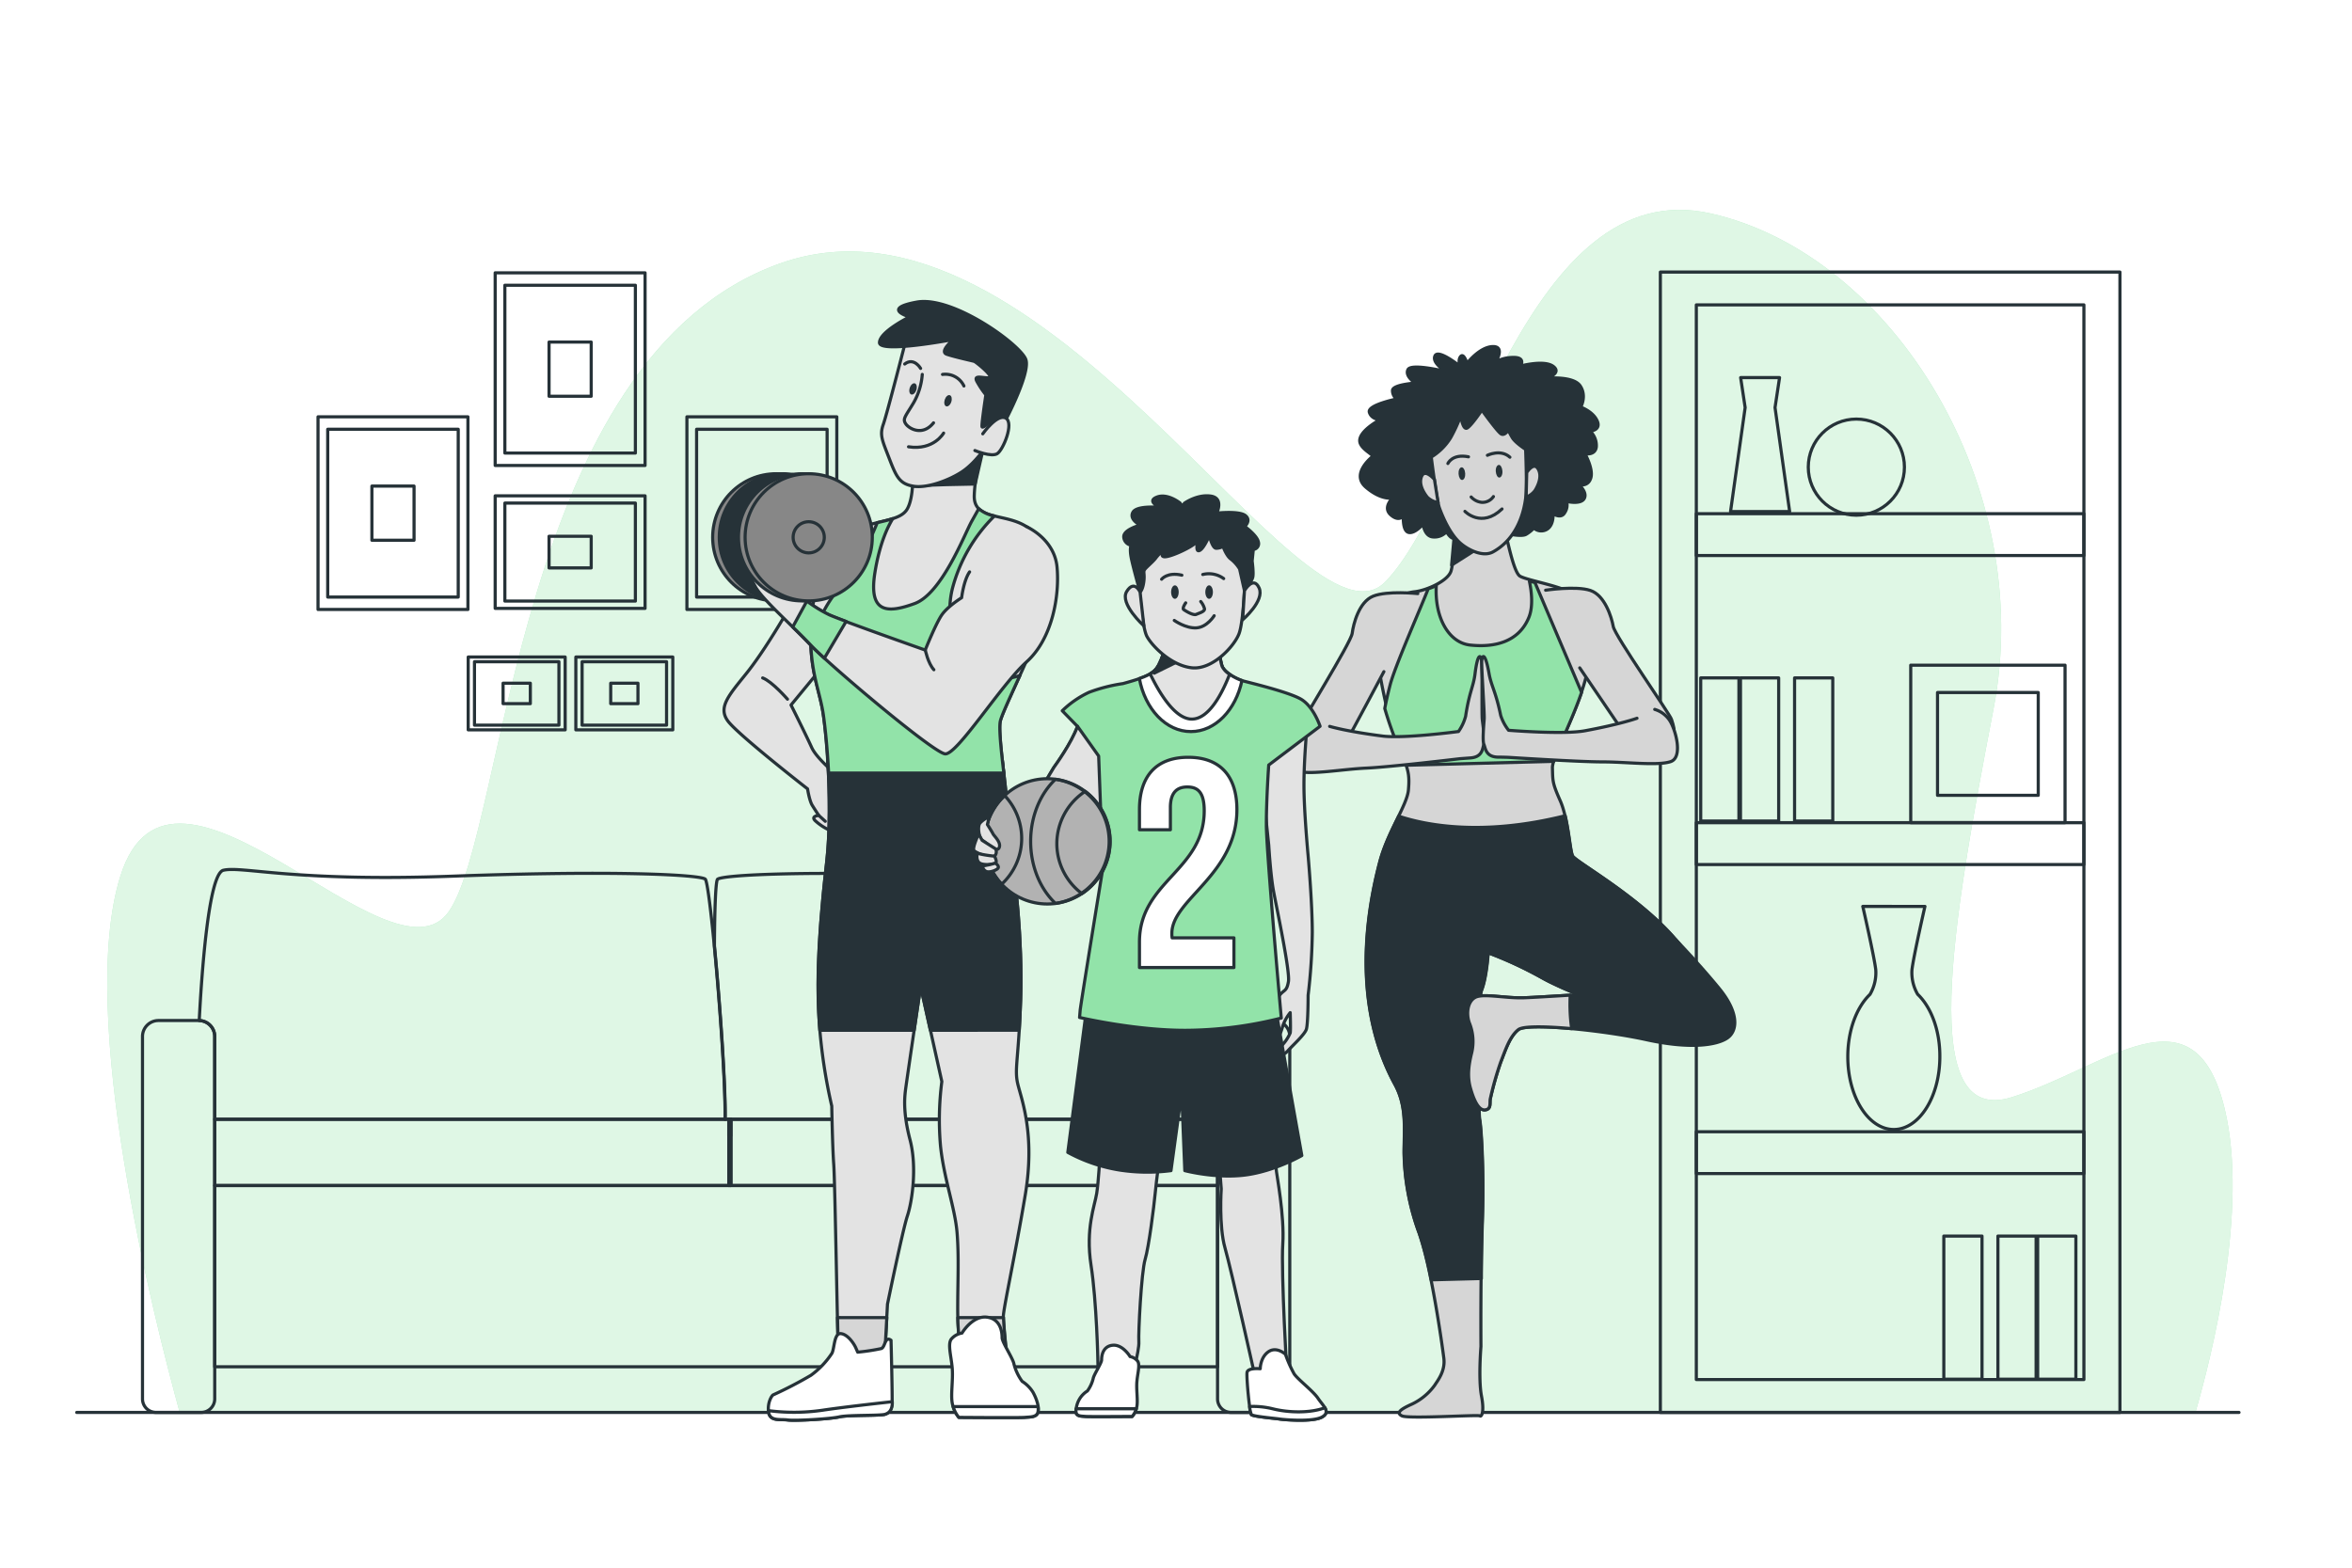 <svg class="animated" id="freepik_stories-sport-family" xmlns="http://www.w3.org/2000/svg" viewBox="0 0 750 500" version="1.1" xmlns:xlink="http://www.w3.org/1999/xlink" xmlns:svgjs="http://svgjs.com/svgjs"><style>svg#freepik_stories-sport-family:not(.animated) .animable {opacity: 0;}svg#freepik_stories-sport-family.animated #freepik--background-simple--inject-2 {animation: 1s 1 forwards cubic-bezier(.36,-0.01,.5,1.38) lightSpeedRight;animation-delay: 0s;}svg#freepik_stories-sport-family.animated #freepik--Floor--inject-2 {animation: 1s 1 forwards cubic-bezier(.36,-0.01,.5,1.38) zoomIn;animation-delay: 0s;}svg#freepik_stories-sport-family.animated #freepik--Shelf--inject-2 {animation: 1s 1 forwards cubic-bezier(.36,-0.01,.5,1.38) zoomOut;animation-delay: 0s;}svg#freepik_stories-sport-family.animated #freepik--Sofa--inject-2 {animation: 1s 1 forwards cubic-bezier(.36,-0.01,.5,1.38) fadeIn;animation-delay: 0s;}svg#freepik_stories-sport-family.animated #freepik--Pictures--inject-2 {animation: 1s 1 forwards cubic-bezier(.36,-0.01,.5,1.38) lightSpeedRight;animation-delay: 0s;}svg#freepik_stories-sport-family.animated #freepik--character-3--inject-2 {animation: 1s 1 forwards cubic-bezier(.36,-0.01,.5,1.38) slideDown;animation-delay: 0s;}svg#freepik_stories-sport-family.animated #freepik--character-1--inject-2 {animation: 1s 1 forwards cubic-bezier(.36,-0.01,.5,1.38) fadeIn;animation-delay: 0s;}svg#freepik_stories-sport-family.animated #freepik--character-2--inject-2 {animation: 1s 1 forwards cubic-bezier(.36,-0.01,.5,1.38) lightSpeedLeft;animation-delay: 0s;}            @keyframes lightSpeedRight {              from {                transform: translate3d(50%, 0, 0) skewX(-20deg);                opacity: 0;              }              60% {                transform: skewX(10deg);                opacity: 1;              }              80% {                transform: skewX(-2deg);              }              to {                opacity: 1;                transform: translate3d(0, 0, 0);              }            }                    @keyframes zoomIn {                0% {                    opacity: 0;                    transform: scale(0.5);                }                100% {                    opacity: 1;                    transform: scale(1);                }            }                    @keyframes zoomOut {                0% {                    opacity: 0;                    transform: scale(1.5);                }                100% {                    opacity: 1;                    transform: scale(1);                }            }                    @keyframes fadeIn {                0% {                    opacity: 0;                }                100% {                    opacity: 1;                }            }                    @keyframes slideDown {                0% {                    opacity: 0;                    transform: translateY(-30px);                }                100% {                    opacity: 1;                    transform: translateY(0);                }            }                    @keyframes lightSpeedLeft {              from {                transform: translate3d(-50%, 0, 0) skewX(20deg);                opacity: 0;              }              60% {                transform: skewX(-10deg);                opacity: 1;              }              80% {                transform: skewX(2deg);              }              to {                opacity: 1;                transform: translate3d(0, 0, 0);              }            }        </style><g id="freepik--background-simple--inject-2" class="animable" style="transform-origin: 373.071px 258.706px;"><path d="M700.08,450.48c5.23-18.06,17-64.78,9.33-96.78-9.69-40.4-37.81-13.15-67.88-3.76s-19.39-53.55-5.81-124-32-144.7-90.19-157.86-77.64,90.62-103.76,117.45S333.16,54,248.8,84,161.52,264.44,143.1,290.75,54.86,226.86,38.37,279.47c-13.92,44.44,10.88,141.79,18.93,171Z" style="fill: rgb(146, 227, 169); transform-origin: 373.071px 258.706px;" id="elw45aarkojbm" class="animable"></path><g id="eli03hbr3nc2i"><path d="M700.08,450.48c5.23-18.06,17-64.78,9.33-96.78-9.69-40.4-37.81-13.15-67.88-3.76s-19.39-53.55-5.81-124-32-144.7-90.19-157.86-77.64,90.62-103.76,117.45S333.16,54,248.8,84,161.52,264.44,143.1,290.75,54.86,226.86,38.37,279.47c-13.92,44.44,10.88,141.79,18.93,171Z" style="fill: rgb(255, 255, 255); opacity: 0.7; transform-origin: 373.071px 258.706px;" class="animable"></path></g></g><g id="freepik--Floor--inject-2" class="animable" style="transform-origin: 369.22px 450.48px;"><line x1="24.47" y1="450.48" x2="713.97" y2="450.48" style="fill: none; stroke: rgb(38, 50, 56); stroke-linecap: round; stroke-linejoin: round; transform-origin: 369.22px 450.48px;" id="el2ipghbm1zn7" class="animable"></line></g><g id="freepik--Shelf--inject-2" class="animable" style="transform-origin: 602.725px 268.625px;"><path d="M529.45,86.77V450.48H676V86.77ZM664.51,440H540.92V97.24H664.51Z" style="fill: none; stroke: rgb(38, 50, 56); stroke-linecap: round; stroke-linejoin: round; transform-origin: 602.725px 268.625px;" id="elhxhfibgkjxo" class="animable"></path><polygon points="570.68 163.17 566.01 129.92 566.03 129.92 567.46 120.43 555.05 120.43 556.48 129.92 556.5 129.92 551.83 163.17 570.68 163.17" style="fill: none; stroke: rgb(38, 50, 56); stroke-linecap: round; stroke-linejoin: round; transform-origin: 561.255px 141.8px;" id="elip60rr5xmp" class="animable"></polygon><g id="el8zimg4ozdq"><circle cx="591.95" cy="148.99" r="15.33" style="fill: none; stroke: rgb(38, 50, 56); stroke-linecap: round; stroke-linejoin: round; transform-origin: 591.95px 148.99px; transform: rotate(-67.72deg);" class="animable"></circle></g><rect x="609.29" y="212.15" width="49.21" height="50.22" style="fill: none; stroke: rgb(38, 50, 56); stroke-linecap: round; stroke-linejoin: round; transform-origin: 633.895px 237.26px;" id="elaxt6fq66sb" class="animable"></rect><rect x="617.83" y="220.87" width="32.12" height="32.79" style="fill: none; stroke: rgb(38, 50, 56); stroke-linecap: round; stroke-linejoin: round; transform-origin: 633.89px 237.265px;" id="elb33jtkkkg7i" class="animable"></rect><rect x="542.32" y="216.21" width="12.18" height="45.66" style="fill: none; stroke: rgb(38, 50, 56); stroke-linecap: round; stroke-linejoin: round; transform-origin: 548.41px 239.04px;" id="eltjit5725dcp" class="animable"></rect><rect x="555" y="216.21" width="12.18" height="45.66" style="fill: none; stroke: rgb(38, 50, 56); stroke-linecap: round; stroke-linejoin: round; transform-origin: 561.09px 239.04px;" id="elenempsasnkh" class="animable"></rect><g id="el0s1p5aogd4ss"><rect x="572.25" y="216.21" width="12.18" height="45.66" style="fill: none; stroke: rgb(38, 50, 56); stroke-linecap: round; stroke-linejoin: round; transform-origin: 578.34px 239.04px; transform: rotate(-10.99deg);" class="animable"></rect></g><g id="elg7m6b8mz58w"><rect x="649.77" y="394.23" width="12.18" height="45.66" style="fill: none; stroke: rgb(38, 50, 56); stroke-linecap: round; stroke-linejoin: round; transform-origin: 655.86px 417.06px; transform: rotate(180deg);" class="animable"></rect></g><g id="elegmemcxx09k"><rect x="637.09" y="394.23" width="12.18" height="45.66" style="fill: none; stroke: rgb(38, 50, 56); stroke-linecap: round; stroke-linejoin: round; transform-origin: 643.18px 417.06px; transform: rotate(180deg);" class="animable"></rect></g><g id="elng9rfo3r1vd"><rect x="619.84" y="394.23" width="12.18" height="45.66" style="fill: none; stroke: rgb(38, 50, 56); stroke-linecap: round; stroke-linejoin: round; transform-origin: 625.93px 417.06px; transform: rotate(-169.01deg);" class="animable"></rect></g><path d="M611.5,317.12a13.68,13.68,0,0,1-1.82-7.79c.46-4.14,4.14-20.24,4.14-20.24H594s3.68,16.1,4.14,20.24a13.68,13.68,0,0,1-1.84,7.82h0c-4.25,4.07-7.08,11.44-7.08,19.87,0,12.82,6.57,23.22,14.67,23.22s14.68-10.4,14.68-23.22C618.62,328.58,615.77,321.19,611.5,317.12Z" style="fill: none; stroke: rgb(38, 50, 56); stroke-linecap: round; stroke-linejoin: round; transform-origin: 603.895px 324.665px;" id="el4ytlkev41g8" class="animable"></path><rect x="540.92" y="163.83" width="123.59" height="13.35" style="fill: none; stroke: rgb(38, 50, 56); stroke-linecap: round; stroke-linejoin: round; transform-origin: 602.715px 170.505px;" id="elsq0tinigzuf" class="animable"></rect><rect x="540.92" y="262.39" width="123.59" height="13.35" style="fill: none; stroke: rgb(38, 50, 56); stroke-linecap: round; stroke-linejoin: round; transform-origin: 602.715px 269.065px;" id="ell5q1xepdt5k" class="animable"></rect><rect x="540.92" y="360.95" width="123.59" height="13.35" style="fill: none; stroke: rgb(38, 50, 56); stroke-linecap: round; stroke-linejoin: round; transform-origin: 602.715px 367.625px;" id="el7x4lgf2qt4" class="animable"></rect></g><g id="freepik--Sofa--inject-2" class="animable" style="transform-origin: 228.36px 363.896px;"><rect x="68.47" y="356.97" width="163.95" height="21.15" style="fill: none; stroke: rgb(38, 50, 56); stroke-linecap: round; stroke-linejoin: round; transform-origin: 150.445px 367.545px;" id="elcud08ky0f2n" class="animable"></rect><path d="M390.18,326.59a5.06,5.06,0,0,0-1.93,4V357h-157c.17-10.89-1.64-36.69-3.43-55.34.06-11.83.39-20.78,1-21.25,1.88-1.41,29.13-2.82,80.35-.94s67.19-3.29,73.3-1.88C387.33,278.69,389.51,313,390.18,326.59Z" style="fill: none; stroke: rgb(38, 50, 56); stroke-linecap: round; stroke-linejoin: round; transform-origin: 309px 317.171px;" id="elvh7368z2dmn" class="animable"></path><path d="M231.2,357H68.47V330.58a5.08,5.08,0,0,0-4.94-5.08c.74-14.25,2.93-46.84,7.7-47.94,6.11-1.41,22.08,3.76,73.3,1.88s78.47-.47,80.35.94c.62.47,1.75,9.42,2.89,21.25C229.56,320.28,231.37,346.08,231.2,357Z" style="fill: none; stroke: rgb(38, 50, 56); stroke-linecap: round; stroke-linejoin: round; transform-origin: 147.371px 317.156px;" id="elxh8k0hc0f9l" class="animable"></path><path d="M233,357v5.25h-.61V357Z" style="fill: none; stroke: rgb(38, 50, 56); stroke-linecap: round; stroke-linejoin: round; transform-origin: 232.695px 359.625px;" id="eloctym2rk1k" class="animable"></path><rect x="68.47" y="378.12" width="319.78" height="57.8" style="fill: none; stroke: rgb(38, 50, 56); stroke-linecap: round; stroke-linejoin: round; transform-origin: 228.36px 407.02px;" id="elo2oa82fwgx" class="animable"></rect><rect x="232.42" y="356.97" width="0.61" height="21.15" style="fill: none; stroke: rgb(38, 50, 56); stroke-linecap: round; stroke-linejoin: round; transform-origin: 232.725px 367.545px;" id="eludy7mqrnjnp" class="animable"></rect><rect x="233.03" y="356.97" width="155.22" height="21.15" style="fill: none; stroke: rgb(38, 50, 56); stroke-linecap: round; stroke-linejoin: round; transform-origin: 310.64px 367.545px;" id="el01b0zzjjs2hd" class="animable"></rect><rect x="232.42" y="356.97" width="0.61" height="21.15" style="fill: none; stroke: rgb(38, 50, 56); stroke-linecap: round; stroke-linejoin: round; transform-origin: 232.725px 367.545px;" id="el754xg44r31" class="animable"></rect><path d="M411.28,330.58V446.16a4.32,4.32,0,0,1-4.32,4.32H392.57a4.31,4.31,0,0,1-4.32-4.32V330.58a5.09,5.09,0,0,1,5.09-5.09h12.85A5.09,5.09,0,0,1,411.28,330.58Z" style="fill: none; stroke: rgb(38, 50, 56); stroke-linecap: round; stroke-linejoin: round; transform-origin: 399.765px 387.985px;" id="elbp1bbf7vn49" class="animable"></path><path d="M68.47,330.58V446.16a4.32,4.32,0,0,1-4.32,4.32H49.76a4.31,4.31,0,0,1-4.32-4.32V330.58a5.09,5.09,0,0,1,5.09-5.09h13A5.08,5.08,0,0,1,68.47,330.58Z" style="fill: none; stroke: rgb(38, 50, 56); stroke-linecap: round; stroke-linejoin: round; transform-origin: 56.955px 387.985px;" id="el67oa0fjqo5g" class="animable"></path></g><g id="freepik--Pictures--inject-2" class="animable" style="transform-origin: 184.125px 161.817px;"><rect x="157.9" y="87.01" width="47.8" height="61.45" style="fill: none; stroke: rgb(38, 50, 56); stroke-linecap: round; stroke-linejoin: round; transform-origin: 181.8px 117.735px;" id="elnxz5cb3p47" class="animable"></rect><rect x="160.99" y="90.98" width="41.62" height="53.52" style="fill: none; stroke: rgb(38, 50, 56); stroke-linecap: round; stroke-linejoin: round; transform-origin: 181.8px 117.74px;" id="elllb5fv2kw0l" class="animable"></rect><rect x="175.08" y="109.1" width="13.44" height="17.28" style="fill: none; stroke: rgb(38, 50, 56); stroke-linecap: round; stroke-linejoin: round; transform-origin: 181.8px 117.74px;" id="eldpg9yh22k97" class="animable"></rect><rect x="101.41" y="132.94" width="47.8" height="61.45" style="fill: none; stroke: rgb(38, 50, 56); stroke-linecap: round; stroke-linejoin: round; transform-origin: 125.31px 163.665px;" id="elw9f43q3jmu" class="animable"></rect><rect x="104.5" y="136.91" width="41.62" height="53.52" style="fill: none; stroke: rgb(38, 50, 56); stroke-linecap: round; stroke-linejoin: round; transform-origin: 125.31px 163.67px;" id="el1950w3y4r43" class="animable"></rect><rect x="118.59" y="155.03" width="13.44" height="17.28" style="fill: none; stroke: rgb(38, 50, 56); stroke-linecap: round; stroke-linejoin: round; transform-origin: 125.31px 163.67px;" id="elfm8vcq7a4x" class="animable"></rect><rect x="219.04" y="132.94" width="47.8" height="61.45" style="fill: none; stroke: rgb(38, 50, 56); stroke-linecap: round; stroke-linejoin: round; transform-origin: 242.94px 163.665px;" id="elg50eaooz9pm" class="animable"></rect><rect x="222.13" y="136.91" width="41.62" height="53.52" style="fill: none; stroke: rgb(38, 50, 56); stroke-linecap: round; stroke-linejoin: round; transform-origin: 242.94px 163.67px;" id="elit8u2fom2g" class="animable"></rect><rect x="236.22" y="155.03" width="13.44" height="17.28" style="fill: none; stroke: rgb(38, 50, 56); stroke-linecap: round; stroke-linejoin: round; transform-origin: 242.94px 163.67px;" id="eldpgots7jnwt" class="animable"></rect><rect x="157.9" y="158.14" width="47.8" height="35.9" style="fill: none; stroke: rgb(38, 50, 56); stroke-linecap: round; stroke-linejoin: round; transform-origin: 181.8px 176.09px;" id="elnytvvuun06k" class="animable"></rect><rect x="160.99" y="160.45" width="41.62" height="31.26" style="fill: none; stroke: rgb(38, 50, 56); stroke-linecap: round; stroke-linejoin: round; transform-origin: 181.8px 176.08px;" id="elbss1txen0ee" class="animable"></rect><rect x="175.08" y="171.04" width="13.44" height="10.09" style="fill: none; stroke: rgb(38, 50, 56); stroke-linecap: round; stroke-linejoin: round; transform-origin: 181.8px 176.085px;" id="elstk7vi2uw38" class="animable"></rect><g id="el9p6vzt4w83i"><rect x="183.62" y="209.55" width="30.92" height="23.23" style="fill: none; stroke: rgb(38, 50, 56); stroke-linecap: round; stroke-linejoin: round; transform-origin: 199.08px 221.165px; transform: rotate(90deg);" class="animable"></rect></g><g id="ellhk8r1fbvk"><rect x="185.62" y="211.05" width="26.93" height="20.23" style="fill: none; stroke: rgb(38, 50, 56); stroke-linecap: round; stroke-linejoin: round; transform-origin: 199.085px 221.165px; transform: rotate(90deg);" class="animable"></rect></g><g id="eltvu46r7hju"><rect x="194.74" y="217.9" width="8.69" height="6.53" style="fill: none; stroke: rgb(38, 50, 56); stroke-linecap: round; stroke-linejoin: round; transform-origin: 199.085px 221.165px; transform: rotate(90deg);" class="animable"></rect></g><g id="elyivcvv1y828"><rect x="149.3" y="209.55" width="30.92" height="23.23" style="fill: none; stroke: rgb(38, 50, 56); stroke-linecap: round; stroke-linejoin: round; transform-origin: 164.76px 221.165px; transform: rotate(90deg);" class="animable"></rect></g><g id="ele9yc448sgda"><rect x="151.3" y="211.05" width="26.93" height="20.23" style="fill: none; stroke: rgb(38, 50, 56); stroke-linecap: round; stroke-linejoin: round; transform-origin: 164.765px 221.165px; transform: rotate(90deg);" class="animable"></rect></g><g id="eldbazz4uszi9"><rect x="160.42" y="217.9" width="8.69" height="6.53" style="fill: none; stroke: rgb(38, 50, 56); stroke-linecap: round; stroke-linejoin: round; transform-origin: 164.765px 221.165px; transform: rotate(90deg);" class="animable"></rect></g></g><g id="freepik--character-3--inject-2" class="animable" style="transform-origin: 482.389px 281.246px;"><path d="M465.56,116.81s-7-5.69-8-3.27,3.71,5,3.71,5-11.27-2.8-12.31-.65,2.36,4.29,2.36,4.29-7.4.47-7.28,2.42a3.26,3.26,0,0,0,1.35,2.65s-9.41,1.91-8.74,4.22,3.42,2.39,3.42,2.39-6.67,3.49-6.48,6.81c.12,2.21,3.59,3.95,4.22,4.81,0,0-7.34,5.56-2.24,9.93s8.57,3.37,8.57,3.37-3.33,3-.7,5.39,4.07.4,4.07.4-.35,4.72,1.64,5.24,4.66-2.64,4.66-2.64.39,4,3.26,4.09a5.11,5.11,0,0,0,4.2-1.7s1.2,2.4,2.62,2.18a4.09,4.09,0,0,0,2.27-1.19s4.64,3.1,9,1.91,5.2-2.3,5.2-2.3,4.77,1.14,6.28.26a10.93,10.93,0,0,0,2.48-2,3.49,3.49,0,0,0,4.2.38c2.26-1.44,1.9-4.95,1.9-4.95s2.6,1.8,3.76-.37a4.3,4.3,0,0,0,.56-3.56s4.64,1.14,5.68-1-2.13-4.69-2.13-4.69a2.72,2.72,0,0,0,4-1.3c1.39-2.83-1.7-8.24-1.7-8.24s3.31.7,3.64-2.19a6.28,6.28,0,0,0-2-5s3.64-.24,2.27-3.28-5.24-4.36-5.24-4.36,2-3.52-.17-6.78-10.6-2.45-10.6-2.45,4.86-1.62,2-3.78-10.44-.11-10.44-.11,1.78-2.73-2.14-2.74-5.77,1.54-5.77,1.54,3.19-5.16-1-5-8.14,5.35-8.14,5.35-1-3.33-2-2.23S465.56,116.81,465.56,116.81Z" style="fill: rgb(38, 50, 56); stroke: rgb(38, 50, 56); stroke-linecap: round; stroke-linejoin: round; transform-origin: 471.597px 141.634px;" id="eljv0qb2te1pd" class="animable"></path><path d="M464,167.65s-.31,11.36-1.31,14.51-7.78,6.17-11.67,6.58-12.62,4.23-12.54,13.2,4.77,30.76,7.75,37.1,3.28,8.06,2.89,12.87-6.67,13.55-9.16,23c-6.05,23-6.94,49.33,4.85,70.94,3.8,7,2.94,14,2.9,21.62a77.83,77.83,0,0,0,4.8,25.76c3.88,10.7,7.39,35.86,7.9,40s-2.06,7.2-2.91,8.57a19,19,0,0,1-7.2,6c-3.43,1.55-5.32,2.75-3.26,3.78s24.43-.43,24.86,0,1.54-1,.51-6.35-.17-15.77-.17-15.77-.16-22.48.4-40-.46-30.69-.85-32.39-1-37.18.62-41.34,2.09-11.89,2.09-11.89A126.65,126.65,0,0,1,492,312c9.4,5.24,38.32,16,45.5,15.26s8.56-13.77-3.12-27.52-32-24.88-32.95-26.74-1.34-11.8-3.89-17.56-2.39-6.28-2.51-10.56,11.91-24.63,11.7-36-2.54-16.54-5-19.15-14.94-4.61-17.09-6S480.24,170,479.6,168,464,167.65,464,167.65Z" style="fill: rgb(214, 214, 214); stroke: rgb(38, 50, 56); stroke-linecap: round; stroke-linejoin: round; transform-origin: 489.319px 309.483px;" id="eliezltycjkcr" class="animable"></path><polygon points="475.12 172.44 462.88 180.25 464.01 167.65 475.12 172.44" style="fill: rgb(38, 50, 56); stroke: rgb(38, 50, 56); stroke-linecap: round; stroke-linejoin: round; transform-origin: 469px 173.95px;" id="ele99ois2ug" class="animable"></polygon><path d="M504.33,220.83l-14.87-35.05-1.77-.4c.67,3.15,1.28,8-.17,11.53-3.27,8-11.18,9.64-18.73,8.82C462,205,457.42,197,458,186.79a26.66,26.66,0,0,1-2.58,1C453,194,444.8,212.54,443.29,218.41c-.81,3.13-1.36,5.68-1.72,7.55A112.41,112.41,0,0,0,446.24,239a52.52,52.52,0,0,1,2.15,5.07l47.07-1.24C496.81,238.42,501.42,229.36,504.33,220.83Z" style="fill: rgb(146, 227, 169); stroke: rgb(38, 50, 56); stroke-linecap: round; stroke-linejoin: round; transform-origin: 472.95px 214.725px;" id="elv3lfsgdf4yj" class="animable"></path><path d="M501.47,273c-.68-1.41-1.1-7.46-2.37-12.82-26.83,6.71-45,2.83-53.09.13-2.07,4.28-4.65,9.35-6,14.66-6.05,23-6.94,49.33,4.85,70.94,3.8,7,2.94,14,2.9,21.62a77.83,77.83,0,0,0,4.8,25.76,116.22,116.22,0,0,1,3.82,14.9l16-.42c0-5.94.14-12.37.33-18.26.57-17.51-.46-30.69-.85-32.39s-1-37.18.62-41.34,2.09-11.89,2.09-11.89A126.65,126.65,0,0,1,492,312c9.4,5.24,38.32,16,45.5,15.26s8.56-13.77-3.12-27.52S502.38,274.85,501.47,273Z" style="fill: rgb(38, 50, 56); stroke: rgb(38, 50, 56); stroke-linecap: round; stroke-linejoin: round; transform-origin: 489.344px 334.185px;" id="ele0zfx6ijnh8" class="animable"></path><path d="M465.81,132.56a48.24,48.24,0,0,1-3.28,7.14,18.81,18.81,0,0,1-6.13,6.07S458.12,159.66,459,162c1.38,3.79,3.71,8.67,6.74,11.28,2.25,1.95,7.07,4.56,10.37,2.73,6.62-3.67,9.75-10.73,10.49-18,.34-3.35-.11-14.68-.11-14.68s-3.32-2.15-4.25-3.75a21.38,21.38,0,0,1-1.27-2.41s-1.12,1.87-2.27,1.25-6.17-7.64-6.17-7.64-3.16,4.77-4.63,5.7S465.81,132.56,465.81,132.56Z" style="fill: rgb(214, 214, 214); stroke: rgb(38, 50, 56); stroke-linecap: round; stroke-linejoin: round; transform-origin: 471.564px 153.705px;" id="elh7oby8ylgj5" class="animable"></path><path d="M457.41,152.91s-3-3.55-4.08-1,.76,5.35,1.81,6.67a6.51,6.51,0,0,0,3.44,1.72Z" style="fill: rgb(214, 214, 214); stroke: rgb(38, 50, 56); stroke-linecap: round; stroke-linejoin: round; transform-origin: 455.791px 155.644px;" id="eleaqvx0f6d9d" class="animable"></path><path d="M486.84,150.71s2.22-3.56,3.62-1.16-.07,5.41-.95,6.85a6.17,6.17,0,0,1-2.85,2.15Z" style="fill: rgb(214, 214, 214); stroke: rgb(38, 50, 56); stroke-linecap: round; stroke-linejoin: round; transform-origin: 488.849px 153.634px;" id="elswwyasm7th" class="animable"></path><path d="M469.12,158.51a5.28,5.28,0,0,0,3.34,1.7,4.2,4.2,0,0,0,3.76-1.83" style="fill: none; stroke: rgb(38, 50, 56); stroke-linecap: round; stroke-linejoin: round; transform-origin: 472.67px 159.3px;" id="el2ngragp62eo" class="animable"></path><path d="M467.13,163.09s5.26,5.5,11.83-.76" style="fill: none; stroke: rgb(38, 50, 56); stroke-linecap: round; stroke-linejoin: round; transform-origin: 473.045px 163.827px;" id="elvi4btpf733m" class="animable"></path><path d="M467.22,151c.07,1.11-.34,2-.93,2.08s-1.12-.83-1.19-1.95.35-2,.93-2.08S467.15,149.87,467.22,151Z" style="fill: rgb(38, 50, 56); transform-origin: 466.16px 151.065px;" id="eln7r3b84rvx" class="animable"></path><path d="M479.09,150.23c.08,1.11-.34,2-.93,2.08s-1.11-.83-1.19-1.95.35-2,.94-2.08S479,149.12,479.09,150.23Z" style="fill: rgb(38, 50, 56); transform-origin: 478.03px 150.295px;" id="elj3rj9zszguc" class="animable"></path><path d="M461.7,147.83s1.39-3.18,6.57-2.13" style="fill: none; stroke: rgb(38, 50, 56); stroke-linecap: round; stroke-linejoin: round; transform-origin: 464.985px 146.659px;" id="el3j2jzn1mhxd" class="animable"></path><path d="M474.3,145.21s4.23-2.08,7.17.61" style="fill: none; stroke: rgb(38, 50, 56); stroke-linecap: round; stroke-linejoin: round; transform-origin: 477.885px 145.131px;" id="elz1te43yl3q" class="animable"></path><path d="M452.11,189.32s-9.75-1-14.26.83S431.56,199,431.18,202s-16.73,29.1-17,30.55-2.25,5.65,2.61,7.92,10.22-.11,12.06-3.19,12.44-23.06,12.44-23.06" style="fill: rgb(214, 214, 214); stroke: rgb(38, 50, 56); stroke-linecap: round; stroke-linejoin: round; transform-origin: 432.832px 215.209px;" id="elon0rugr8ang" class="animable"></path><path d="M492.86,188.24s9.68-1.47,14.28.08,6.75,8.48,7.29,11.5S532.66,228,533,229.43s2.54,5.53-2.19,8-10.22.43-12.21-2.55-14.86-21.87-14.86-21.87" style="fill: rgb(214, 214, 214); stroke: rgb(38, 50, 56); stroke-linecap: round; stroke-linejoin: round; transform-origin: 513.333px 213.072px;" id="el2rrjoml1rd7" class="animable"></path><path d="M424,231.67s5.15,1.58,16.82,3.08c6.93.89,24.26-1.44,24.26-1.44a15.12,15.12,0,0,0,2.27-4.85c1.18-7.79,2.51-9.51,3-13.51.86-7,1.92-6.13,2.13-4s0,16.63.17,18.38,1,7,.53,8.09-.27,4-4.25,4.31l-3.37.25s-22.2,2.66-29.87,3S418.2,247.17,414,246s-2-10.66-.19-13.42a8.63,8.63,0,0,1,4.38-3.48" style="fill: rgb(214, 214, 214); stroke: rgb(38, 50, 56); stroke-linecap: round; stroke-linejoin: round; transform-origin: 442.457px 227.902px;" id="eltrq4gih392f" class="animable"></path><path d="M522,229.08s-5.07,1.86-16.64,4c-6.87,1.26-24.3-.16-24.3-.16a15.13,15.13,0,0,1-2.52-4.73c-1.59-7.71-3-9.36-3.71-13.33-1.23-7-2.24-6-2.34-3.93s.91,16.6.79,18.36-.61,7-.1,8.11.49,4,4.48,4.08c1.6,0,3.38.07,3.38.07S503.36,243,511,243s17.62,1.3,21.74-.09,1.47-10.75-.52-13.42a8.64,8.64,0,0,0-4.56-3.23" style="fill: rgb(214, 214, 214); stroke: rgb(38, 50, 56); stroke-linecap: round; stroke-linejoin: round; transform-origin: 503.698px 226.476px;" id="elq4myg9r4nur" class="animable"></path><path d="M531.1,315.42s-39.45,2.66-45.37,2.82-12.79-1.46-15.27-.14-2.92,5.11-1.95,8a15.73,15.73,0,0,1,.8,9.68c-1,4-1.42,7.58-.43,11.14s2.53,7.3,4.68,7.07,1.37-2.37,1.7-3.64a104.12,104.12,0,0,1,3.29-11.58c1.51-3.82,2.84-8.16,5.65-10.39s26.95.18,40.86,3.23,22.32,1.75,25.68-.5,3.92-8-2.58-15.92-13.74-15.42-13.74-15.42" style="fill: rgb(38, 50, 56); stroke: rgb(38, 50, 56); stroke-linecap: round; stroke-linejoin: round; transform-origin: 510.61px 326.885px;" id="elerag7chy466" class="animable"></path><path d="M500.71,317.4c-7,.44-12.95.78-15,.84-5.92.15-12.79-1.46-15.27-.14s-2.92,5.11-1.95,8a15.73,15.73,0,0,1,.8,9.68c-1,4-1.42,7.58-.43,11.14s2.53,7.3,4.68,7.07,1.37-2.37,1.7-3.64a104.12,104.12,0,0,1,3.29-11.58c1.51-3.82,2.84-8.16,5.65-10.39,1.45-1.15,8.54-1.07,17-.3A54.65,54.65,0,0,1,500.71,317.4Z" style="fill: rgb(214, 214, 214); stroke: rgb(38, 50, 56); stroke-linecap: round; stroke-linejoin: round; transform-origin: 484.596px 335.7px;" id="elok5eoqkq5r" class="animable"></path></g><g id="freepik--character-1--inject-2" class="animable" style="transform-origin: 282.241px 274.569px;"><path d="M266.93,173.45s-5.71,3.24-11,12.92-12.39,21.54-18,28.51-9,10.73-5.84,15.06,25.42,21.66,25.42,21.66.57,3.76,1.51,5.27,2.07,3.2,2.07,3.2-2.64.19-1.13,1.69a17.15,17.15,0,0,0,5.46,3.39c.56,0,5.84-13.55,5.46-14.31s-10-7.91-12.05-12.43-6.59-13.55-6.59-13.55l9-10.93s0-19.2,2.45-27.87S268.06,173.07,266.93,173.45Z" style="fill: rgb(227, 227, 227); stroke: rgb(38, 50, 56); stroke-linecap: round; stroke-linejoin: round; transform-origin: 250.888px 219.288px;" id="el9dypprdybb" class="animable"></path><path d="M251.11,223s-4.9-5.65-7.91-6.78" style="fill: none; stroke: rgb(38, 50, 56); stroke-linecap: round; stroke-linejoin: round; transform-origin: 247.155px 219.61px;" id="elr4kt4k2rvze" class="animable"></path><line x1="261.09" y1="260.07" x2="263.16" y2="261.95" style="fill: rgb(255, 255, 255); stroke: rgb(38, 50, 56); stroke-linecap: round; stroke-linejoin: round; transform-origin: 262.125px 261.01px;" id="eld4i7ne7orsn" class="animable"></line><path d="M314.27,139.9s-3.38,10.14-3.6,18.17,9.93,5.49,16.69,9.92,8.45,8.45,8.66,17.53-16.47,40.55-17.11,44.78,1.9,20.48,2.11,25.55.85,16.69,1.69,19.64,3.38,23.87,2.75,43.3S323.35,341,324.61,346s5.5,16.05,2.33,35.06-7,36.33-7,38.86.84,10.35.84,10.35H306.45s-1.06-4.22-1.06-12.88.43-16.48-.21-24.29-4.22-17.32-5.28-27.67a94.93,94.93,0,0,1,.43-20.48l-6.76-30.42s-4.65,31.47-4.86,33.37-.84,6.76,1.48,15.63.63,19.85-.85,24.29S283,415.94,283,415.94l-.85,15.63s-5.28,4.43-7.81,4-6.76-3.59-7-4.86-1.06-53.64-1.48-59.34-.63-18.59-.63-18.59a172.38,172.38,0,0,1-4-26.85c-.52-8.59-1-21.39,2.34-50.66,1.92-16.71.21-38.86-1.06-47.52s-5.28-15.42-3.59-32.1,8.87-24.71,15.21-27.25,13.09-2.32,15.2-6.12S291,151.1,291,151.1Z" style="fill: rgb(227, 227, 227); stroke: rgb(38, 50, 56); stroke-linecap: round; stroke-linejoin: round; transform-origin: 297.266px 287.75px;" id="el0epk0y5l28r" class="animable"></path><path d="M291.29,155.09c1.76-.45,19.66-.71,19.66-.71l3.32-14.48Z" style="fill: rgb(38, 50, 56); stroke: rgb(38, 50, 56); stroke-linecap: round; stroke-linejoin: round; transform-origin: 302.78px 147.495px;" id="elplu2ut08fj" class="animable"></path><path d="M305.44,420.24H320c.06,2.79.84,10.06.84,10.06H306.45A52.84,52.84,0,0,1,305.44,420.24Z" style="fill: rgb(214, 214, 214); stroke: rgb(38, 50, 56); stroke-linecap: round; stroke-linejoin: round; transform-origin: 313.14px 425.27px;" id="el8bd8i8jl0pb" class="animable"></path><path d="M282.78,420.24l-.62,11.33s-5.28,4.43-7.81,4-6.76-3.59-7-4.86c-.06-.34-.16-4.5-.29-10.48Z" style="fill: rgb(214, 214, 214); stroke: rgb(38, 50, 56); stroke-linecap: round; stroke-linejoin: round; transform-origin: 274.92px 427.915px;" id="elgcnjuiacw57" class="animable"></path><path d="M288.84,108.58s-5.94,23.26-7.17,26.75-.35,5.07,1.93,11,3.32,8,7.69,8.74,11.36-1.92,15.38-4.54,7.7-7.7,9.27-10.49,5.94-19.94,5.94-19.94a11.87,11.87,0,0,0-5.07-11.36c-6.29-4.2-12.06-6.12-16.43-5.25S288.84,108.58,288.84,108.58Z" style="fill: rgb(227, 227, 227); stroke: rgb(38, 50, 56); stroke-linecap: round; stroke-linejoin: round; transform-origin: 301.548px 129.24px;" id="elnw57oexe01" class="animable"></path><path d="M294.09,119.42a21.33,21.33,0,0,1-2.8,9.1c-2.62,4.37-3.53,5.06-2.48,6.64s5.37,4.07,8.87-.3" style="fill: none; stroke: rgb(38, 50, 56); stroke-linecap: round; stroke-linejoin: round; transform-origin: 293.032px 128.366px;" id="elxqbm8zabru" class="animable"></path><path d="M300.9,138.13s-3.14,5.6-11.19,4.37" style="fill: none; stroke: rgb(38, 50, 56); stroke-linecap: round; stroke-linejoin: round; transform-origin: 295.305px 140.403px;" id="elyf4mt527sj" class="animable"></path><path d="M300.55,119.42a6.55,6.55,0,0,1,6.82,3.68" style="fill: none; stroke: rgb(38, 50, 56); stroke-linecap: round; stroke-linejoin: round; transform-origin: 303.96px 121.229px;" id="els8xemyr0xij" class="animable"></path><path d="M293.56,117.5s-2.1-3.67-5.07-1.4" style="fill: none; stroke: rgb(38, 50, 56); stroke-linecap: round; stroke-linejoin: round; transform-origin: 291.025px 116.43px;" id="el2sb427ko85" class="animable"></path><path d="M301.25,127.48c-.31,1-.1,1.92.48,2.11s1.31-.45,1.62-1.43.11-1.93-.48-2.12S301.57,126.5,301.25,127.48Z" style="fill: rgb(38, 50, 56); transform-origin: 302.301px 127.815px;" id="el85uchsrfk9f" class="animable"></path><path d="M290.1,123.7c-.32,1-.1,1.93.48,2.12s1.31-.46,1.62-1.44.1-1.92-.48-2.11S290.41,122.73,290.1,123.7Z" style="fill: rgb(38, 50, 56); transform-origin: 291.148px 124.045px;" id="elks2jmdko2kf" class="animable"></path><path d="M319.44,136.38s9.26-17,7.69-21.68-23.25-20.45-34.79-18.35-2.28,4.72-2.28,4.72-9.61,4.72-9.61,8.21,23.6-1,23.6-1-4.72,3.84-2.1,4.72,8.22,2.09,8.75,2.27,6.81,5.24,4.54,5.24-4.89-1-3.67,1.23a29.35,29.35,0,0,0,2.8,4.19s-1.4,9.27-1.23,10.14,3.32-2.27,3.32-2.27Z" style="fill: rgb(38, 50, 56); stroke: rgb(38, 50, 56); stroke-linecap: round; stroke-linejoin: round; transform-origin: 303.88px 116.269px;" id="el7lblufbpl1y" class="animable"></path><path d="M313.38,138.36s4.62-6.56,7.34-5-.84,10.14-2.72,11.33-7.13-1-7.13-1" style="fill: rgb(227, 227, 227); stroke: rgb(38, 50, 56); stroke-linecap: round; stroke-linejoin: round; transform-origin: 316.289px 139.082px;" id="eleu7vufnbthu" class="animable"></path><path d="M319.63,242.55c.58,5.29,1.29,10.73,1.39,13.3.21,5.07.85,16.69,1.69,19.64s3.38,23.87,2.75,43.3c-.13,3.88-.29,7.09-.45,9.8H296.68l-3.11-14s-1,6.66-2.07,14H261.43c-.08-.88-.14-1.76-.19-2.65-.52-8.59-1-21.39,2.34-50.66,1.19-10.32,1-22.72.36-32.73Z" style="fill: rgb(38, 50, 56); stroke: rgb(38, 50, 56); stroke-linecap: round; stroke-linejoin: round; transform-origin: 293.215px 285.57px;" id="elmgnzsxo9gj" class="animable"></path><path d="M259.35,203.26c3.59-11.82,8.45-15.41,12.68-21.12,2.5-3.38,5.6-10.33,7.71-15.43,1.78-.43,3.47-.81,4.95-1.29-1.39,2.22-4.16,7.6-5.69,17.15-2.12,13.09,4,13.09,12.67,9.92s15.84-22,18.16-26.19c1-1.78,1.74-3.11,2.28-4.06a10.59,10.59,0,0,0,5,2.32,50.45,50.45,0,0,0-13.39,23.07c-3.81,15.42,6.33,27.67,13.72,28.73a17.94,17.94,0,0,0,7.79-.93c-3.26,7.18-6.06,13.18-6.31,14.87-.39,2.62.44,9.91,1.17,16.26H264.23c-.4-7.9-1.12-14.8-1.71-18.8-1-6.66-3.57-12.19-3.95-22Q259,204.57,259.35,203.26Z" style="fill: rgb(146, 227, 169); stroke: rgb(38, 50, 56); stroke-linecap: round; stroke-linejoin: round; transform-origin: 291.9px 204.4px;" id="elu17s2lhqxxk" class="animable"></path><circle cx="247.53" cy="171.37" r="20.28" style="fill: rgb(135, 135, 135); stroke: rgb(38, 50, 56); stroke-linecap: round; stroke-linejoin: round; transform-origin: 247.53px 171.37px;" id="el4eeo0jvgh3p" class="animable"></circle><circle cx="249.64" cy="171.37" r="20.28" style="fill: rgb(38, 50, 56); stroke: rgb(38, 50, 56); stroke-linecap: round; stroke-linejoin: round; transform-origin: 249.64px 171.37px;" id="el2nh64onoq3" class="animable"></circle><circle cx="249.64" cy="171.37" r="4.97" style="fill: rgb(135, 135, 135); stroke: rgb(38, 50, 56); stroke-linecap: round; stroke-linejoin: round; transform-origin: 249.64px 171.37px;" id="elew6mmtrvj6a" class="animable"></circle><path d="M327.36,168s8.87,3.8,9.71,12.89-1.47,22.8-9.71,30.2-22.18,29.78-26,29.35-36.62-28.12-42.81-34.65-14.63-13.92-17.38-18.15a38.89,38.89,0,0,1-4.65-12.46c-.21-1.69,7.19-8.66,9.51-8.44s5.7,5.91,5.7,5.91,4.44,1.48,4.86,3-.85,3.37-.85,4.85.85,4.44.21,5.92-1.26,3.38-1.26,3.38,5.49,4.43,9.71,6.33,30.63,11.2,30.63,11.2,3.38-8.45,5.28-11.2,6.33-5.49,6.33-5.49.64-5.49,2.54-8.24" style="fill: rgb(227, 227, 227); stroke: rgb(38, 50, 56); stroke-linecap: round; stroke-linejoin: round; transform-origin: 286.874px 203.591px;" id="elu51j6873ld" class="animable"></path><path d="M295.05,207.28s.84,4.22,2.74,6.33" style="fill: none; stroke: rgb(38, 50, 56); stroke-linecap: round; stroke-linejoin: round; transform-origin: 296.42px 210.445px;" id="els2dil6itkie" class="animable"></path><path d="M257.29,191.7a44.14,44.14,0,0,0,7.13,4.38c.92.41,2.88,1.17,5.39,2.11l-6.93,11.72c-1.89-1.73-3.4-3.16-4.31-4.13-1.8-1.9-3.79-3.88-5.78-5.82Z" style="fill: rgb(146, 227, 169); stroke: rgb(38, 50, 56); stroke-linecap: round; stroke-linejoin: round; transform-origin: 261.3px 200.805px;" id="elbwts2zte5d" class="animable"></path><circle cx="255.76" cy="171.37" r="20.28" style="fill: rgb(135, 135, 135); stroke: rgb(38, 50, 56); stroke-linecap: round; stroke-linejoin: round; transform-origin: 255.76px 171.37px;" id="eles4fm52snsc" class="animable"></circle><circle cx="257.88" cy="171.37" r="20.28" style="fill: rgb(135, 135, 135); stroke: rgb(38, 50, 56); stroke-linecap: round; stroke-linejoin: round; transform-origin: 257.88px 171.37px;" id="ellae9sorfm2" class="animable"></circle><circle cx="257.88" cy="171.37" r="4.97" style="fill: rgb(135, 135, 135); stroke: rgb(38, 50, 56); stroke-linecap: round; stroke-linejoin: round; transform-origin: 257.88px 171.37px;" id="elu36or9lophc" class="animable"></circle><path d="M306.76,425.17s3.28-5.58,7.87-5.08,4.92,5.08,4.92,6.56,3.45,6.55,3.77,8.36a16,16,0,0,0,2.63,5.57,11,11,0,0,1,3.44,3.45c1,1.8,2,4.43,1.64,6.23s-2.46,1.64-4.26,1.8-21,0-21,0a10,10,0,0,1-2.13-4.59c-.5-2.79.32-7.38,0-11.15s-1.48-7.54-.33-9.18A5.63,5.63,0,0,1,306.76,425.17Z" style="fill: rgb(255, 255, 255); stroke: rgb(38, 50, 56); stroke-linecap: round; stroke-linejoin: round; transform-origin: 316.959px 436.095px;" id="elpocg4sigdlo" class="animable"></path><path d="M303.93,448.62H331a5.3,5.3,0,0,1,0,1.64c-.33,1.8-2.46,1.64-4.26,1.8s-21,0-21,0A10,10,0,0,1,303.93,448.62Z" style="fill: rgb(255, 255, 255); stroke: rgb(38, 50, 56); stroke-linecap: round; stroke-linejoin: round; transform-origin: 317.497px 450.376px;" id="eli07pw2uzl5" class="animable"></path><path d="M284.13,427.47s.49,18.53.33,20.33-.82,2.79-2.3,3.28-11.8.16-14.59.82-13.94,1.31-16.4,1-5.58.5-6.07-2.46,1-5.41,1.48-5.57a129.77,129.77,0,0,0,12-6.23,26.75,26.75,0,0,0,6.72-7.05c.82-1.64.66-6.4,2.79-6.24s4.1,3,4.76,4.43l.65,1.48a66.42,66.42,0,0,0,7.54-1.15C282.33,429.6,282.16,426,284.13,427.47Z" style="fill: rgb(255, 255, 255); stroke: rgb(38, 50, 56); stroke-linecap: round; stroke-linejoin: round; transform-origin: 264.747px 439.163px;" id="els111bc5ypa" class="animable"></path><path d="M251.17,452.88c-2.46-.32-5.58.5-6.07-2.46a4.21,4.21,0,0,1,0-.5,63.73,63.73,0,0,0,17.26-.15c5.85-.89,17.31-2.18,22.17-2.71,0,.34,0,.6,0,.74-.17,1.8-.82,2.79-2.3,3.28s-11.8.16-14.59.82S253.63,453.21,251.17,452.88Z" style="fill: rgb(255, 255, 255); stroke: rgb(38, 50, 56); stroke-linecap: round; stroke-linejoin: round; transform-origin: 264.811px 450.014px;" id="elhl024e5leza" class="animable"></path></g><g id="freepik--character-2--inject-2" class="animable" style="transform-origin: 366.449px 305.55px;"><path d="M416.75,232.19s-.95,9.89-.95,18.26,1.33,22.46,1.33,22.46,1.33,15,1.33,24.54a184.77,184.77,0,0,1-1.33,20s0,9.14-.57,10.85-4.38,5.14-5.9,6.85-3.23,1.71-3.23,1.14a4.89,4.89,0,0,1,1.33-2.85,13.37,13.37,0,0,0,2.66-4c.19-.76,0-6.47,0-6.47a14.21,14.21,0,0,0-2.28,4c-.57,1.9-1.71,5.52-2.67,4.94s-.19-4.37.38-5.7-.38-6.85,1.15-8.76,2.28-1.14,2.85-4.37-3.81-23.79-4.76-28.93-1.52-14.65-1.52-14.65l-2.85-27.21Z" style="fill: rgb(227, 227, 227); stroke: rgb(38, 50, 56); stroke-linecap: round; stroke-linejoin: round; transform-origin: 410.09px 284.41px;" id="elsqszwaey0r" class="animable"></path><path d="M350.71,369s-.4,7.82-1,11.63-3.61,11.23-1.81,22.87,2.21,30.49,2.21,31.69-.4,5.62-.4,5.62h10.83s2.81-10,2.61-12.84.8-22.27,2-26.28,2.81-16.85,3.21-21.06S369.77,369,369.77,369H350.71Z" style="fill: rgb(227, 227, 227); stroke: rgb(38, 50, 56); stroke-linecap: round; stroke-linejoin: round; transform-origin: 358.552px 404.905px;" id="elwrk52cxs3d" class="animable"></path><path d="M360.35,432.67s-2.33-3.95-5.58-3.61-3.49,3.61-3.49,4.66-2.45,4.65-2.68,5.93a11.42,11.42,0,0,1-1.86,4,7.65,7.65,0,0,0-2.44,2.44,7.91,7.91,0,0,0-1.17,4.42c.24,1.28,1.75,1.17,3,1.28s14.89,0,14.89,0a7.12,7.12,0,0,0,1.51-3.26c.35-2-.23-5.23,0-7.91s1.05-5.35.23-6.51A4,4,0,0,0,360.35,432.67Z" style="fill: rgb(255, 255, 255); stroke: rgb(38, 50, 56); stroke-linecap: round; stroke-linejoin: round; transform-origin: 353.121px 440.439px;" id="elwiffsvcaz" class="animable"></path><path d="M362.36,449.31H343.14a3.77,3.77,0,0,0,0,1.16c.24,1.28,1.75,1.17,3,1.28s14.89,0,14.89,0A7,7,0,0,0,362.36,449.31Z" style="fill: rgb(255, 255, 255); stroke: rgb(38, 50, 56); stroke-linecap: round; stroke-linejoin: round; transform-origin: 352.728px 450.554px;" id="eljgvaduod22c" class="animable"></path><path d="M388.82,371.35l.61,7.83s-.81,11.83,1.2,18.85,9.83,42.13,9.83,42.13l10-.2s-2-34.1-1.41-43.13-2-22.47-2-23.07-1-7.42-1-7.42Z" style="fill: rgb(227, 227, 227); stroke: rgb(38, 50, 56); stroke-linecap: round; stroke-linejoin: round; transform-origin: 399.64px 403.25px;" id="el45ox3ichyo" class="animable"></path><path d="M409.89,431.93s-2.81-2.61-5.42-.8-2.61,5.42-2.61,5.42-4-.41-4.21,1.2.8,12.84,1.4,13.44,7.83,1.2,9,1.4,10.43,1,13.44-.6.4-3.61-1.2-6-6.42-6-7.63-7.82A41.78,41.78,0,0,1,409.89,431.93Z" style="fill: rgb(255, 255, 255); stroke: rgb(38, 50, 56); stroke-linecap: round; stroke-linejoin: round; transform-origin: 410.247px 441.729px;" id="elaxc3ir9j7c7" class="animable"></path><path d="M406.07,449.38a26.11,26.11,0,0,0-7.59-.79,8.88,8.88,0,0,0,.57,2.6c.61.6,7.83,1.2,9,1.4s10.43,1,13.44-.6c1.63-.87,1.61-1.86,1-3C417.78,450.75,411.05,450.58,406.07,449.38Z" style="fill: rgb(255, 255, 255); stroke: rgb(38, 50, 56); stroke-linecap: round; stroke-linejoin: round; transform-origin: 410.676px 450.766px;" id="elgsrdtr8pdzv" class="animable"></path><path d="M346.5,321.61l-6,45.93a51.6,51.6,0,0,0,16.45,5.62,58,58,0,0,0,16.45.2l3.41-24.87,1,24.87s9.83,2.61,19.26,1.4,18.05-6.21,18.05-6.21l-8.42-47.14H347.1Z" style="fill: rgb(38, 50, 56); stroke: rgb(38, 50, 56); stroke-linecap: round; stroke-linejoin: round; transform-origin: 377.81px 348.245px;" id="el1fizyhafejlh" class="animable"></path><path d="M404.57,244l16.37-12.36s-2.1-6.47-6.28-8.76-16.18-5.14-18.27-5.71-5.9-2.66-6.66-4.56-1.33-8.19-1.33-8.19l-16.18-1.9s-1.23,7.71-2.76,9.8-2.28,3.24-11.41,5.71a52,52,0,0,0-10.75,2.76,31.12,31.12,0,0,0-8.57,5.9l4.87,5c-2,5.48-7,12.34-7.53,13.09s-7.23,12.37-7.23,12.37l22.83,19.79s-7,43-7.23,45.29l-.19,2.28s19,4.46,35.55,4.08a126.21,126.21,0,0,0,28.77-3.89s-4.76-53.28-4.76-61.65S404.57,244,404.57,244Z" style="fill: rgb(146, 227, 169); stroke: rgb(38, 50, 56); stroke-linecap: round; stroke-linejoin: round; transform-origin: 374.89px 265.566px;" id="ell1adqcetath" class="animable"></path><path d="M379.74,233.33c7.78,0,14.33-6.9,16.29-16.28-2.14-.7-5.58-2.66-6.3-4.46s-1.33-8.19-1.33-8.19l-16.18-1.9s-1.23,7.71-2.76,9.8c-1.15,1.59-1.88,2.63-6.14,4.12C365.12,226.12,371.79,233.33,379.74,233.33Z" style="fill: rgb(255, 255, 255); stroke: rgb(38, 50, 56); stroke-linecap: round; stroke-linejoin: round; transform-origin: 379.675px 217.915px;" id="elr2og6v10arc" class="animable"></path><path d="M392.1,215.06a6.43,6.43,0,0,1-2.37-2.47c-.76-1.91-1.33-8.19-1.33-8.19l-16.18-1.9s-1.23,7.71-2.76,9.8a7.81,7.81,0,0,1-2.7,2.62c2.53,5.31,7.48,14,12.88,14.41C385.61,229.77,390,220.43,392.1,215.06Z" style="fill: rgb(227, 227, 227); stroke: rgb(38, 50, 56); stroke-linecap: round; stroke-linejoin: round; transform-origin: 379.43px 215.923px;" id="el66uqn9t5ie6" class="animable"></path><path d="M385.49,206.09l-17.43,8.61s4.54-7.8,4.16-12.2S385.49,206.09,385.49,206.09Z" style="fill: rgb(38, 50, 56); stroke: rgb(38, 50, 56); stroke-linecap: round; stroke-linejoin: round; transform-origin: 376.775px 207.939px;" id="els2o95wsthyf" class="animable"></path><path d="M351.67,276.9l-1.33-35.77-6.74-9.48c-2,5.48-7,12.34-7.53,13.09s-7.23,12.37-7.23,12.37Z" style="fill: rgb(227, 227, 227); stroke: rgb(38, 50, 56); stroke-linecap: round; stroke-linejoin: round; transform-origin: 340.255px 254.275px;" id="elb0b382rjbk" class="animable"></path><g id="elc8co1ro6j2f"><circle cx="333.98" cy="268.34" r="19.98" style="fill: rgb(178, 178, 178); stroke: rgb(38, 50, 56); stroke-linecap: round; stroke-linejoin: round; transform-origin: 333.98px 268.34px; transform: rotate(-12.97deg);" class="animable"></circle></g><path d="M336.57,248.55c-4.81,4.53-7.92,11.71-7.92,19.79s3.11,15.26,7.92,19.79a20,20,0,0,0,0-39.58Z" style="fill: none; stroke: rgb(38, 50, 56); stroke-linecap: round; stroke-linejoin: round; transform-origin: 341.165px 268.34px;" id="elsc42olq0vv" class="animable"></path><path d="M314,268.34A19.83,19.83,0,0,0,319.42,282a19.91,19.91,0,0,0,.95-28.25A19.89,19.89,0,0,0,314,268.34Z" style="fill: none; stroke: rgb(38, 50, 56); stroke-linecap: round; stroke-linejoin: round; transform-origin: 319.895px 267.875px;" id="eltbakq2qsuip" class="animable"></path><path d="M337,269.1A19.94,19.94,0,0,0,345,285a19.94,19.94,0,0,0,1.05-32.6A20,20,0,0,0,337,269.1Z" style="fill: none; stroke: rgb(38, 50, 56); stroke-linecap: round; stroke-linejoin: round; transform-origin: 345.499px 268.7px;" id="els90ws0f3sse" class="animable"></path><path d="M315.42,260.5a8.55,8.55,0,0,0-2.91,2c-1,1.23-.15,5.17.67,5.49s4.49,4.15,5.38,2.47-1.57-3.81-1.9-4.49-1.8-3-1.8-3Z" style="fill: rgb(227, 227, 227); stroke: rgb(38, 50, 56); stroke-linecap: round; stroke-linejoin: round; transform-origin: 315.405px 265.692px;" id="elxyz3ft4ukw" class="animable"></path><path d="M312.06,266s-2.13,4.49-1.46,5.28,5.38,2.69,6.51,1.79a1.92,1.92,0,0,0,.33-2.35l-4.26-2.7Z" style="fill: rgb(227, 227, 227); stroke: rgb(38, 50, 56); stroke-linecap: round; stroke-linejoin: round; transform-origin: 314.085px 269.653px;" id="ellpga759ve5" class="animable"></path><path d="M311.61,272.16s-.45,1.91.56,2.92,4.6.67,5.27.22-.33-2.24-.33-2.24A36.88,36.88,0,0,1,311.61,272.16Z" style="fill: rgb(227, 227, 227); stroke: rgb(38, 50, 56); stroke-linecap: round; stroke-linejoin: round; transform-origin: 314.591px 273.949px;" id="el3oi0kgxxu69" class="animable"></path><path d="M313.18,276.09s.34,1.57,1.46,1.91,3.47-.57,3.7-1.24-.9-1.46-.9-1.46S313.85,276.31,313.18,276.09Z" style="fill: rgb(227, 227, 227); stroke: rgb(38, 50, 56); stroke-linecap: round; stroke-linejoin: round; transform-origin: 315.775px 276.687px;" id="ele7gx0c53q4c" class="animable"></path><path d="M378.72,166.31a20.54,20.54,0,0,0-14.17,7s-2.62,4.74-2,8,1.41,18.53,3.23,21.76,7.87,9.27,14.33,9.92,13.33-6.68,14.95-10.78,2-19.39,2-19.39-1.43-4.84-2.16-6.78S387.64,165.93,378.72,166.31Z" style="fill: rgb(227, 227, 227); stroke: rgb(38, 50, 56); stroke-linecap: round; stroke-linejoin: round; transform-origin: 379.758px 189.664px;" id="el7qvuid102vo" class="animable"></path><path d="M376.35,160.49s-4-3.3-7.46-1.94,1.09,3.3,1.09,3.3-7.46-.78-8.73,1.55,2.37,4.08,2.37,4.08-5.28,1.36-5.28,3.69a2.82,2.82,0,0,0,2.36,2.72s-.54,1,0,3.88,2.85,11.07,2.85,11.07.79-.59,1.16-3.11-.18-3.11.18-3.88,2.91-2.72,3.82-4.08a23,23,0,0,1,3.64-3.5s-3.09,3.11-1.09,3.3,9.28-3.3,10.19-4.65-.55,3.1.91,2.71,3.27-4.85,3.27-4.85.91,4.08,2.19,4.08a4.36,4.36,0,0,0,2.18-.59s1.09,3.11,2.55,4.08a11.61,11.61,0,0,1,2.73,3.11l1.55,6.93s2.27-2.86,2.63-4.21-.18-5.25-.18-5.25l.37-3.69a1.85,1.85,0,0,0,1.63-2.32c-.36-2.14-4.36-5-4.36-5s2.18-1.94.18-3.5-9.1-.77-9.1-.77,2.37-4.86-2-5.44-8.37,2.33-8.37,2.33" style="fill: rgb(38, 50, 56); stroke: rgb(38, 50, 56); stroke-linecap: round; stroke-linejoin: round; transform-origin: 379.841px 173.487px;" id="elh0db5gmm9u" class="animable"></path><path d="M363.55,188.84s-1.82-4.1-4.25-.22,5.46,11,5.46,11Z" style="fill: rgb(227, 227, 227); stroke: rgb(38, 50, 56); stroke-linecap: round; stroke-linejoin: round; transform-origin: 361.798px 193.285px;" id="elqqzb7e7xbjc" class="animable"></path><path d="M396.83,188.39s2.86-4.94,4.68-.85-5.25,10.13-5.25,10.13Z" style="fill: rgb(227, 227, 227); stroke: rgb(38, 50, 56); stroke-linecap: round; stroke-linejoin: round; transform-origin: 399.035px 191.795px;" id="el9mne7k8jn66" class="animable"></path><ellipse cx="374.65" cy="188.84" rx="1.21" ry="2.15" style="fill: rgb(38, 50, 56); transform-origin: 374.65px 188.84px;" id="el6a5ock9v27a" class="animable"></ellipse><path d="M386.77,188.84c0,1.18-.54,2.15-1.21,2.15s-1.21-1-1.21-2.15.54-2.16,1.21-2.16S386.77,187.65,386.77,188.84Z" style="fill: rgb(38, 50, 56); transform-origin: 385.56px 188.835px;" id="elylkaee3dv8i" class="animable"></path><path d="M378.09,192.28s-1.22,1.73-.61,2.16,3,1.94,4,1.5,2.62-.86,2.62-1.72a5.83,5.83,0,0,0-1.21-2.37" style="fill: none; stroke: rgb(38, 50, 56); stroke-linecap: round; stroke-linejoin: round; transform-origin: 380.705px 193.935px;" id="ell6eah60nods" class="animable"></path><path d="M374.45,197.88s3.64,2.59,7.07,2.37,5.65-3.87,5.65-3.87" style="fill: none; stroke: rgb(38, 50, 56); stroke-linecap: round; stroke-linejoin: round; transform-origin: 380.81px 198.322px;" id="elvb3rvb6f3cb" class="animable"></path><path d="M370.41,184.74s1.82-2.37,6.46-1.29" style="fill: none; stroke: rgb(38, 50, 56); stroke-linecap: round; stroke-linejoin: round; transform-origin: 373.64px 183.954px;" id="elqnkatam0z9" class="animable"></path><path d="M383.54,183.23a8,8,0,0,1,6.66,1.3" style="fill: none; stroke: rgb(38, 50, 56); stroke-linecap: round; stroke-linejoin: round; transform-origin: 386.87px 183.76px;" id="el64vlbialt9p" class="animable"></path><path d="M378.6,251c-3.31,0-5.39,1.8-5.39,6.54v7.1h-9.86v-6.44c0-10.61,5.31-16.67,15.54-16.67s15.53,6.06,15.53,16.67c0,20.84-20.74,28.6-20.74,39.49a7.64,7.64,0,0,0,.09,1.43h19.7v9.47H363.35v-8.15C363.35,281,384,277.73,384,258.6,384,252.63,381.92,251,378.6,251Z" style="fill: rgb(255, 255, 255); stroke: rgb(38, 50, 56); stroke-linecap: round; stroke-linejoin: round; transform-origin: 378.885px 275.06px;" id="elteknswxilh" class="animable"></path></g><defs>     <filter id="active" height="200%">         <feMorphology in="SourceAlpha" result="DILATED" operator="dilate" radius="2"></feMorphology>                <feFlood flood-color="#32DFEC" flood-opacity="1" result="PINK"></feFlood>        <feComposite in="PINK" in2="DILATED" operator="in" result="OUTLINE"></feComposite>        <feMerge>            <feMergeNode in="OUTLINE"></feMergeNode>            <feMergeNode in="SourceGraphic"></feMergeNode>        </feMerge>    </filter>    <filter id="hover" height="200%">        <feMorphology in="SourceAlpha" result="DILATED" operator="dilate" radius="2"></feMorphology>                <feFlood flood-color="#ff0000" flood-opacity="0.5" result="PINK"></feFlood>        <feComposite in="PINK" in2="DILATED" operator="in" result="OUTLINE"></feComposite>        <feMerge>            <feMergeNode in="OUTLINE"></feMergeNode>            <feMergeNode in="SourceGraphic"></feMergeNode>        </feMerge>            <feColorMatrix type="matrix" values="0   0   0   0   0                0   1   0   0   0                0   0   0   0   0                0   0   0   1   0 "></feColorMatrix>    </filter></defs></svg>